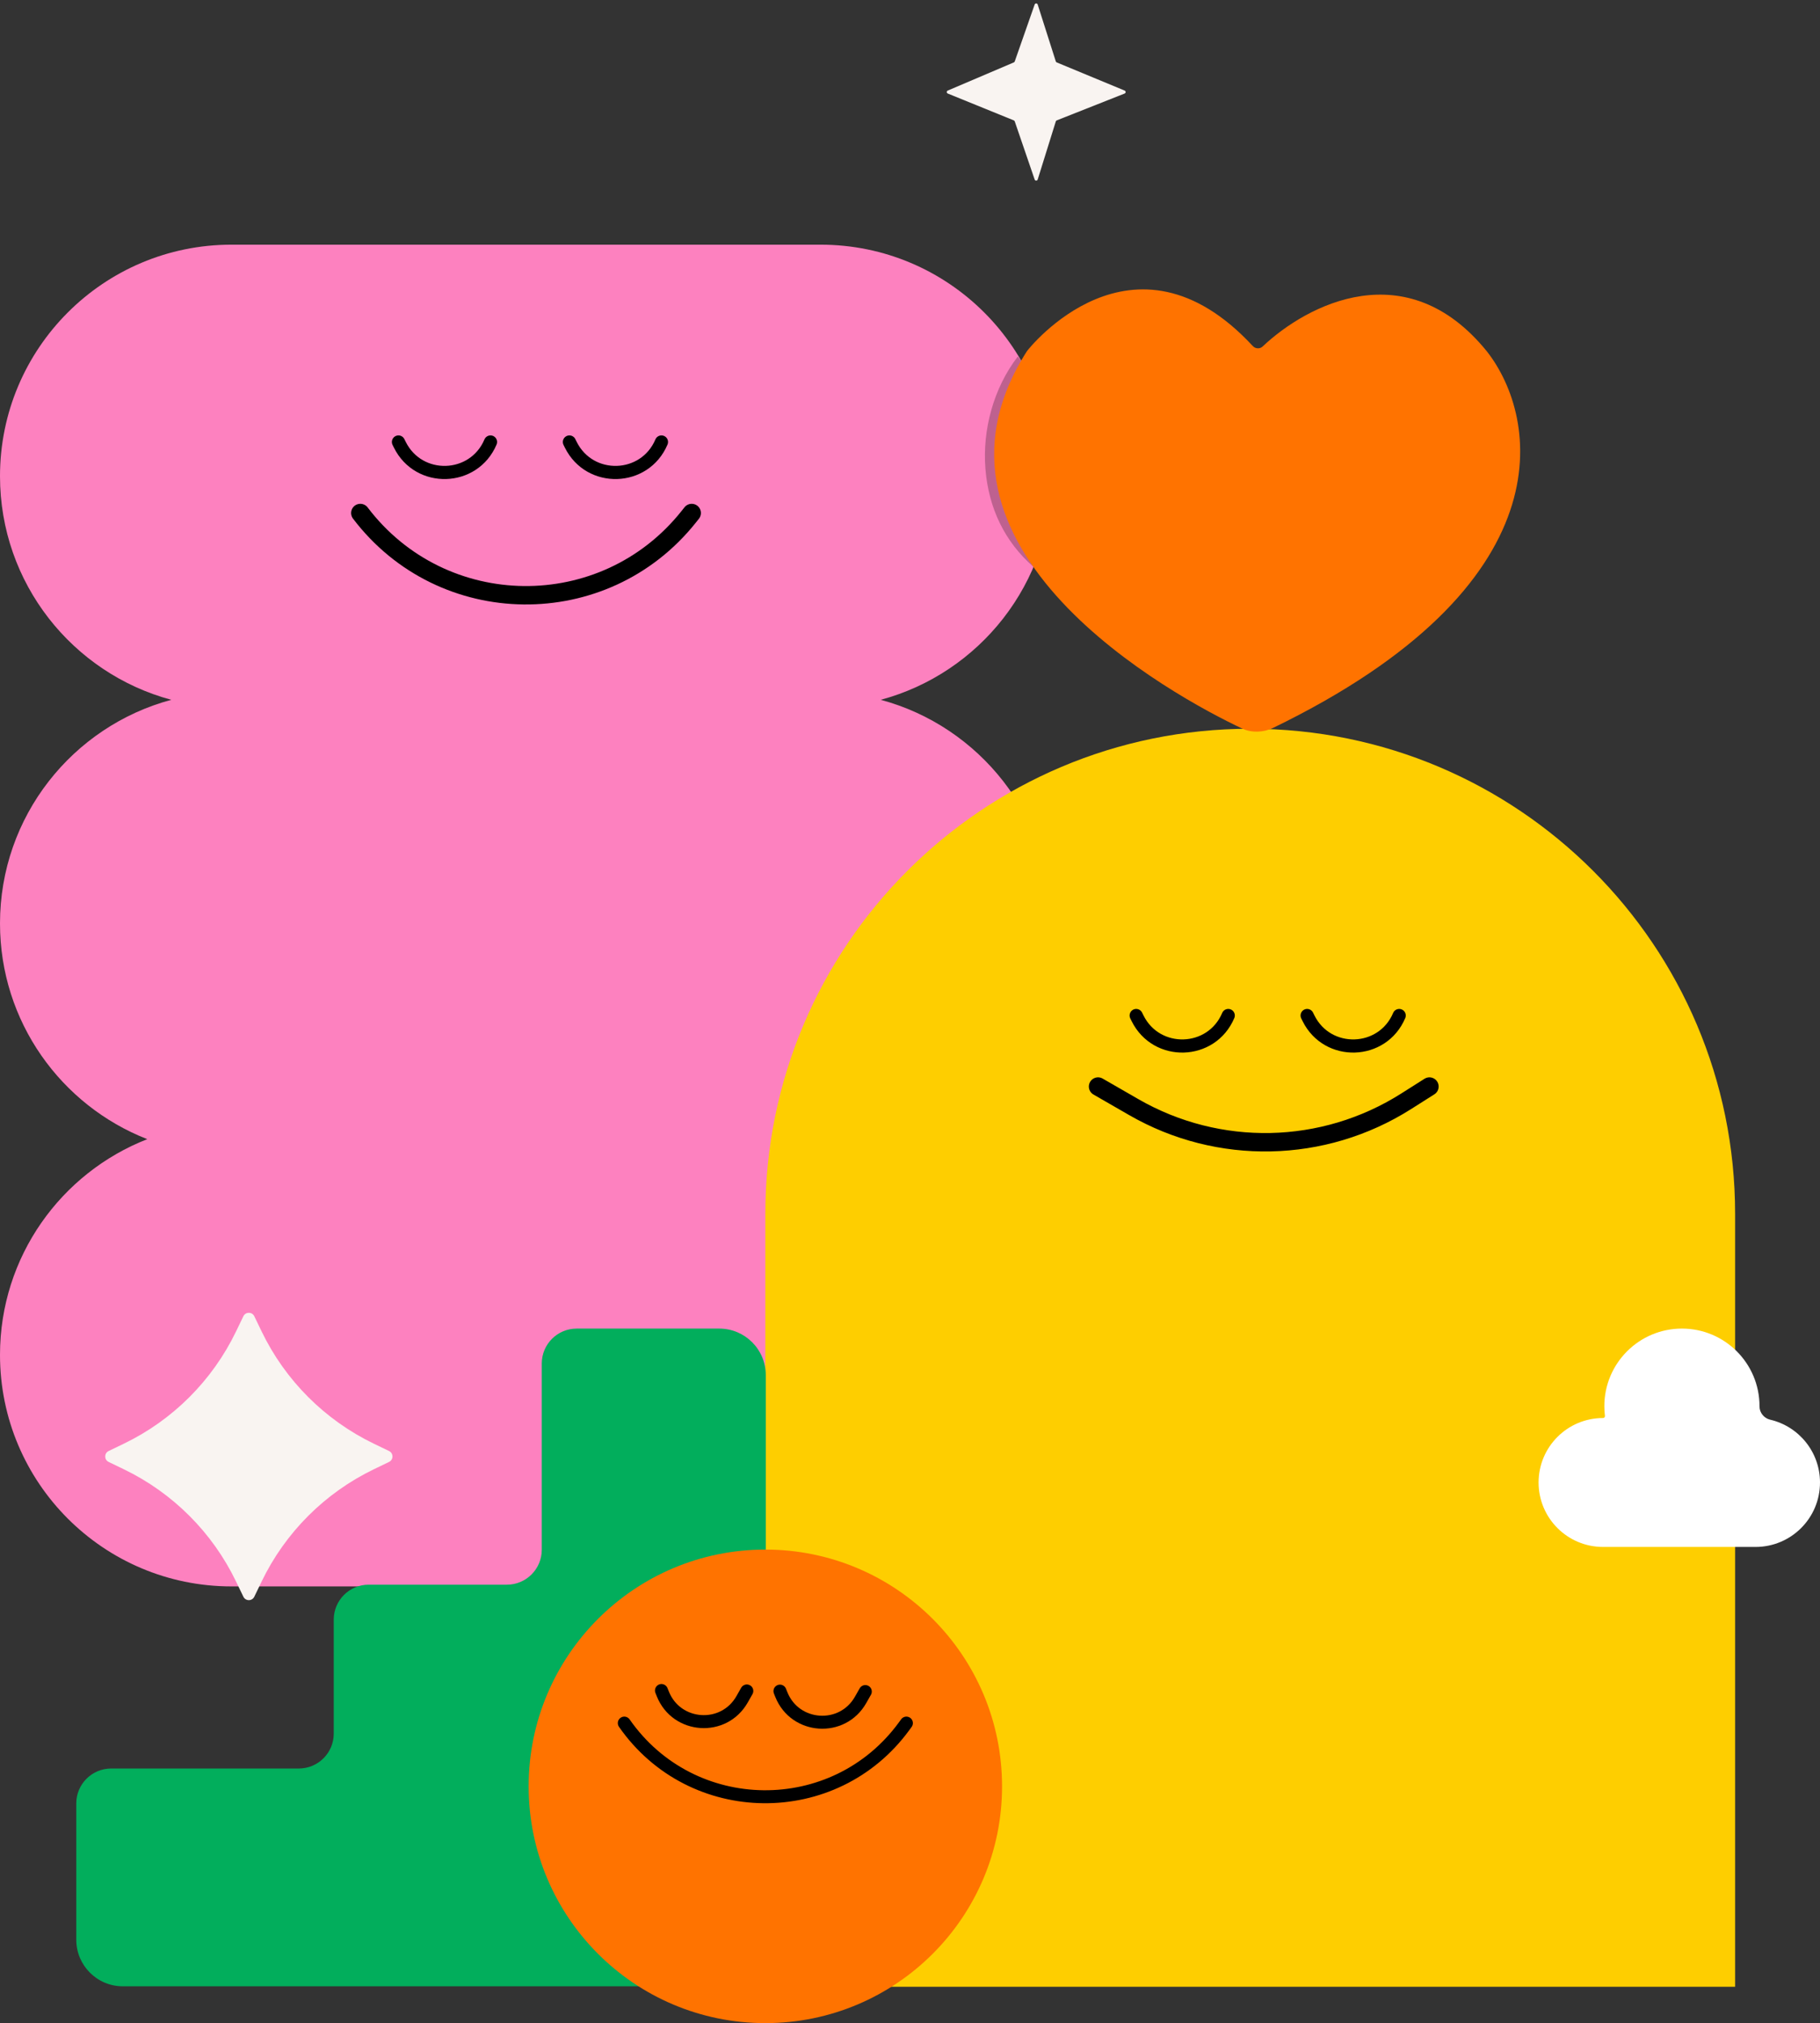 <svg width="692" height="769" viewBox="0 0 692 769" fill="none" xmlns="http://www.w3.org/2000/svg">
<rect x="0" y="0" width="692" height="769" fill="#333333" stroke="none"/>
<path fill-rule="evenodd" clip-rule="evenodd" d="M0 181C0 132.399 39.399 93 88 93H312C360.601 93 400 132.399 400 181C400 221.692 372.381 255.933 334.866 266C372.381 276.067 400 310.308 400 351C400 388.311 376.78 420.198 344.002 433C376.78 445.802 400 477.689 400 515C400 563.601 360.601 603 312 603H88C39.399 603 0 563.601 0 515C0 477.689 23.22 445.802 55.998 433C23.22 420.198 0 388.311 0 351C0 310.308 27.619 276.067 65.134 266C27.619 255.933 0 221.692 0 181Z" fill="#FD81BF"/>
<path d="M137 195V195C168.19 236.08 229.723 236.79 261.853 196.441L263 195" stroke="black" stroke-width="7" stroke-linecap="round"/>
<path d="M216.5 168L217.019 169.047C224.231 183.588 245.184 182.951 251.5 168V168" stroke="black" stroke-width="5" stroke-linecap="round"/>
<path d="M151.5 168L152.019 169.047C159.231 183.588 180.184 182.951 186.5 168V168" stroke="black" stroke-width="5" stroke-linecap="round"/>
<path d="M291 461.362C291 359.542 373.542 277 475.362 277C577.183 277 659.724 359.542 659.724 461.362V755.189H291V461.362Z" fill="#FECE00"/>
<path d="M417.5 413L431.097 420.829C463.32 439.381 503.172 438.541 534.584 418.647L543.5 413" stroke="black" stroke-width="7" stroke-linecap="round"/>
<path d="M497 386L497.519 387.047C504.731 401.588 525.684 400.951 532 386V386" stroke="black" stroke-width="5" stroke-linecap="round"/>
<path d="M432 386L432.519 387.047C439.731 401.588 460.684 400.951 467 386V386" stroke="black" stroke-width="5" stroke-linecap="round"/>
<path d="M42.274 672.217C34.943 672.217 29 678.16 29 685.491V737.301C29 747.075 36.925 755 46.699 755H273.469C283.243 755 291.168 747.075 291.168 737.301V522.699C291.168 512.925 283.243 505 273.469 505H219.266C211.934 505 205.991 510.943 205.991 518.274V589.071C205.991 596.402 200.048 602.345 192.717 602.345H140.173C132.841 602.345 126.898 608.288 126.898 615.619V658.943C126.898 666.274 120.955 672.217 113.624 672.217H42.274Z" fill="#02AE5C"/>
<circle cx="291" cy="679" r="90" fill="#FF7300"/>
<path d="M237.369 654.959V654.959C263.03 691.79 317.33 692.38 343.786 656.116L344.629 654.959" stroke="black" stroke-width="4.932" stroke-linecap="round"/>
<path d="M296.551 642.802L297.076 644.11C302.308 657.143 320.287 658.35 327.213 646.132L329.007 642.969" stroke="black" stroke-width="4.932" stroke-linecap="round"/>
<path d="M251.5 642.573L252.025 643.881C257.257 656.914 275.236 658.121 282.162 645.904L283.956 642.74" stroke="black" stroke-width="4.932" stroke-linecap="round"/>
<path d="M387.002 135.499C377.738 147.533 373.489 163.406 374.683 178.249C375.877 193.092 382.001 205.965 393 215.5L397 205.5C389.715 199.184 394.952 185.679 394.161 175.847C393.37 166.016 388.025 153.47 394.161 145.499L387.002 135.499Z" fill="black" fill-opacity="0.25"/>
<path d="M673.055 539.633C670.74 539.097 668.992 536.974 669 534.597C669 534.565 669 534.533 669 534.5C669 518.207 655.793 505 639.5 505C623.207 505 610 518.207 610 534.5C610 535.741 610.077 536.965 610.226 538.166C610.281 538.606 609.943 539 609.5 539C595.969 539 585 549.969 585 563.5C585 577.031 595.969 588 609.5 588H667.5C681.031 588 692 577.031 692 563.5C692 551.879 683.91 542.15 673.055 539.633Z" fill="white"/>
<path d="M92.537 500.306C93.375 498.568 95.851 498.568 96.689 500.306L99.458 506.05C108.454 524.712 123.514 539.772 142.177 548.768L147.92 551.537C149.659 552.375 149.659 554.851 147.92 555.689L142.177 558.458C123.514 567.454 108.454 582.514 99.458 601.177L96.689 606.92C95.851 608.659 93.375 608.659 92.537 606.92L89.769 601.177C80.772 582.514 65.712 567.454 47.05 558.458L41.306 555.689C39.568 554.851 39.568 552.375 41.306 551.537L47.05 548.768C65.712 539.772 80.772 524.712 89.769 506.05L92.537 500.306Z" fill="#F9F4F1"/>
<path d="M393.399 1.715C393.592 1.164 394.375 1.175 394.552 1.731L401.439 23.347C401.494 23.517 401.62 23.655 401.786 23.724L427.614 34.426C428.118 34.635 428.112 35.351 427.605 35.552L401.795 45.759C401.624 45.827 401.493 45.968 401.439 46.144L394.553 68.227C394.378 68.788 393.588 68.799 393.398 68.243L385.82 46.128C385.763 45.962 385.637 45.828 385.474 45.762L360.352 35.55C359.852 35.346 359.846 34.64 360.343 34.428L385.483 23.721C385.64 23.654 385.762 23.524 385.819 23.363L393.399 1.715Z" fill="#F9F4F1"/>
<path d="M565.35 133.57C534.892 95.972 497.029 115.661 480.079 131.705C479.034 132.695 477.338 132.606 476.359 131.551C430.755 82.373 391.013 132.613 390.402 133.57C342.661 208.438 446.321 264.736 472.415 276.979C475.9 278.614 480.497 278.401 483.961 276.722C596.021 222.413 585.21 158.9 565.35 133.57Z" fill="#FF7300"/>
</svg>
